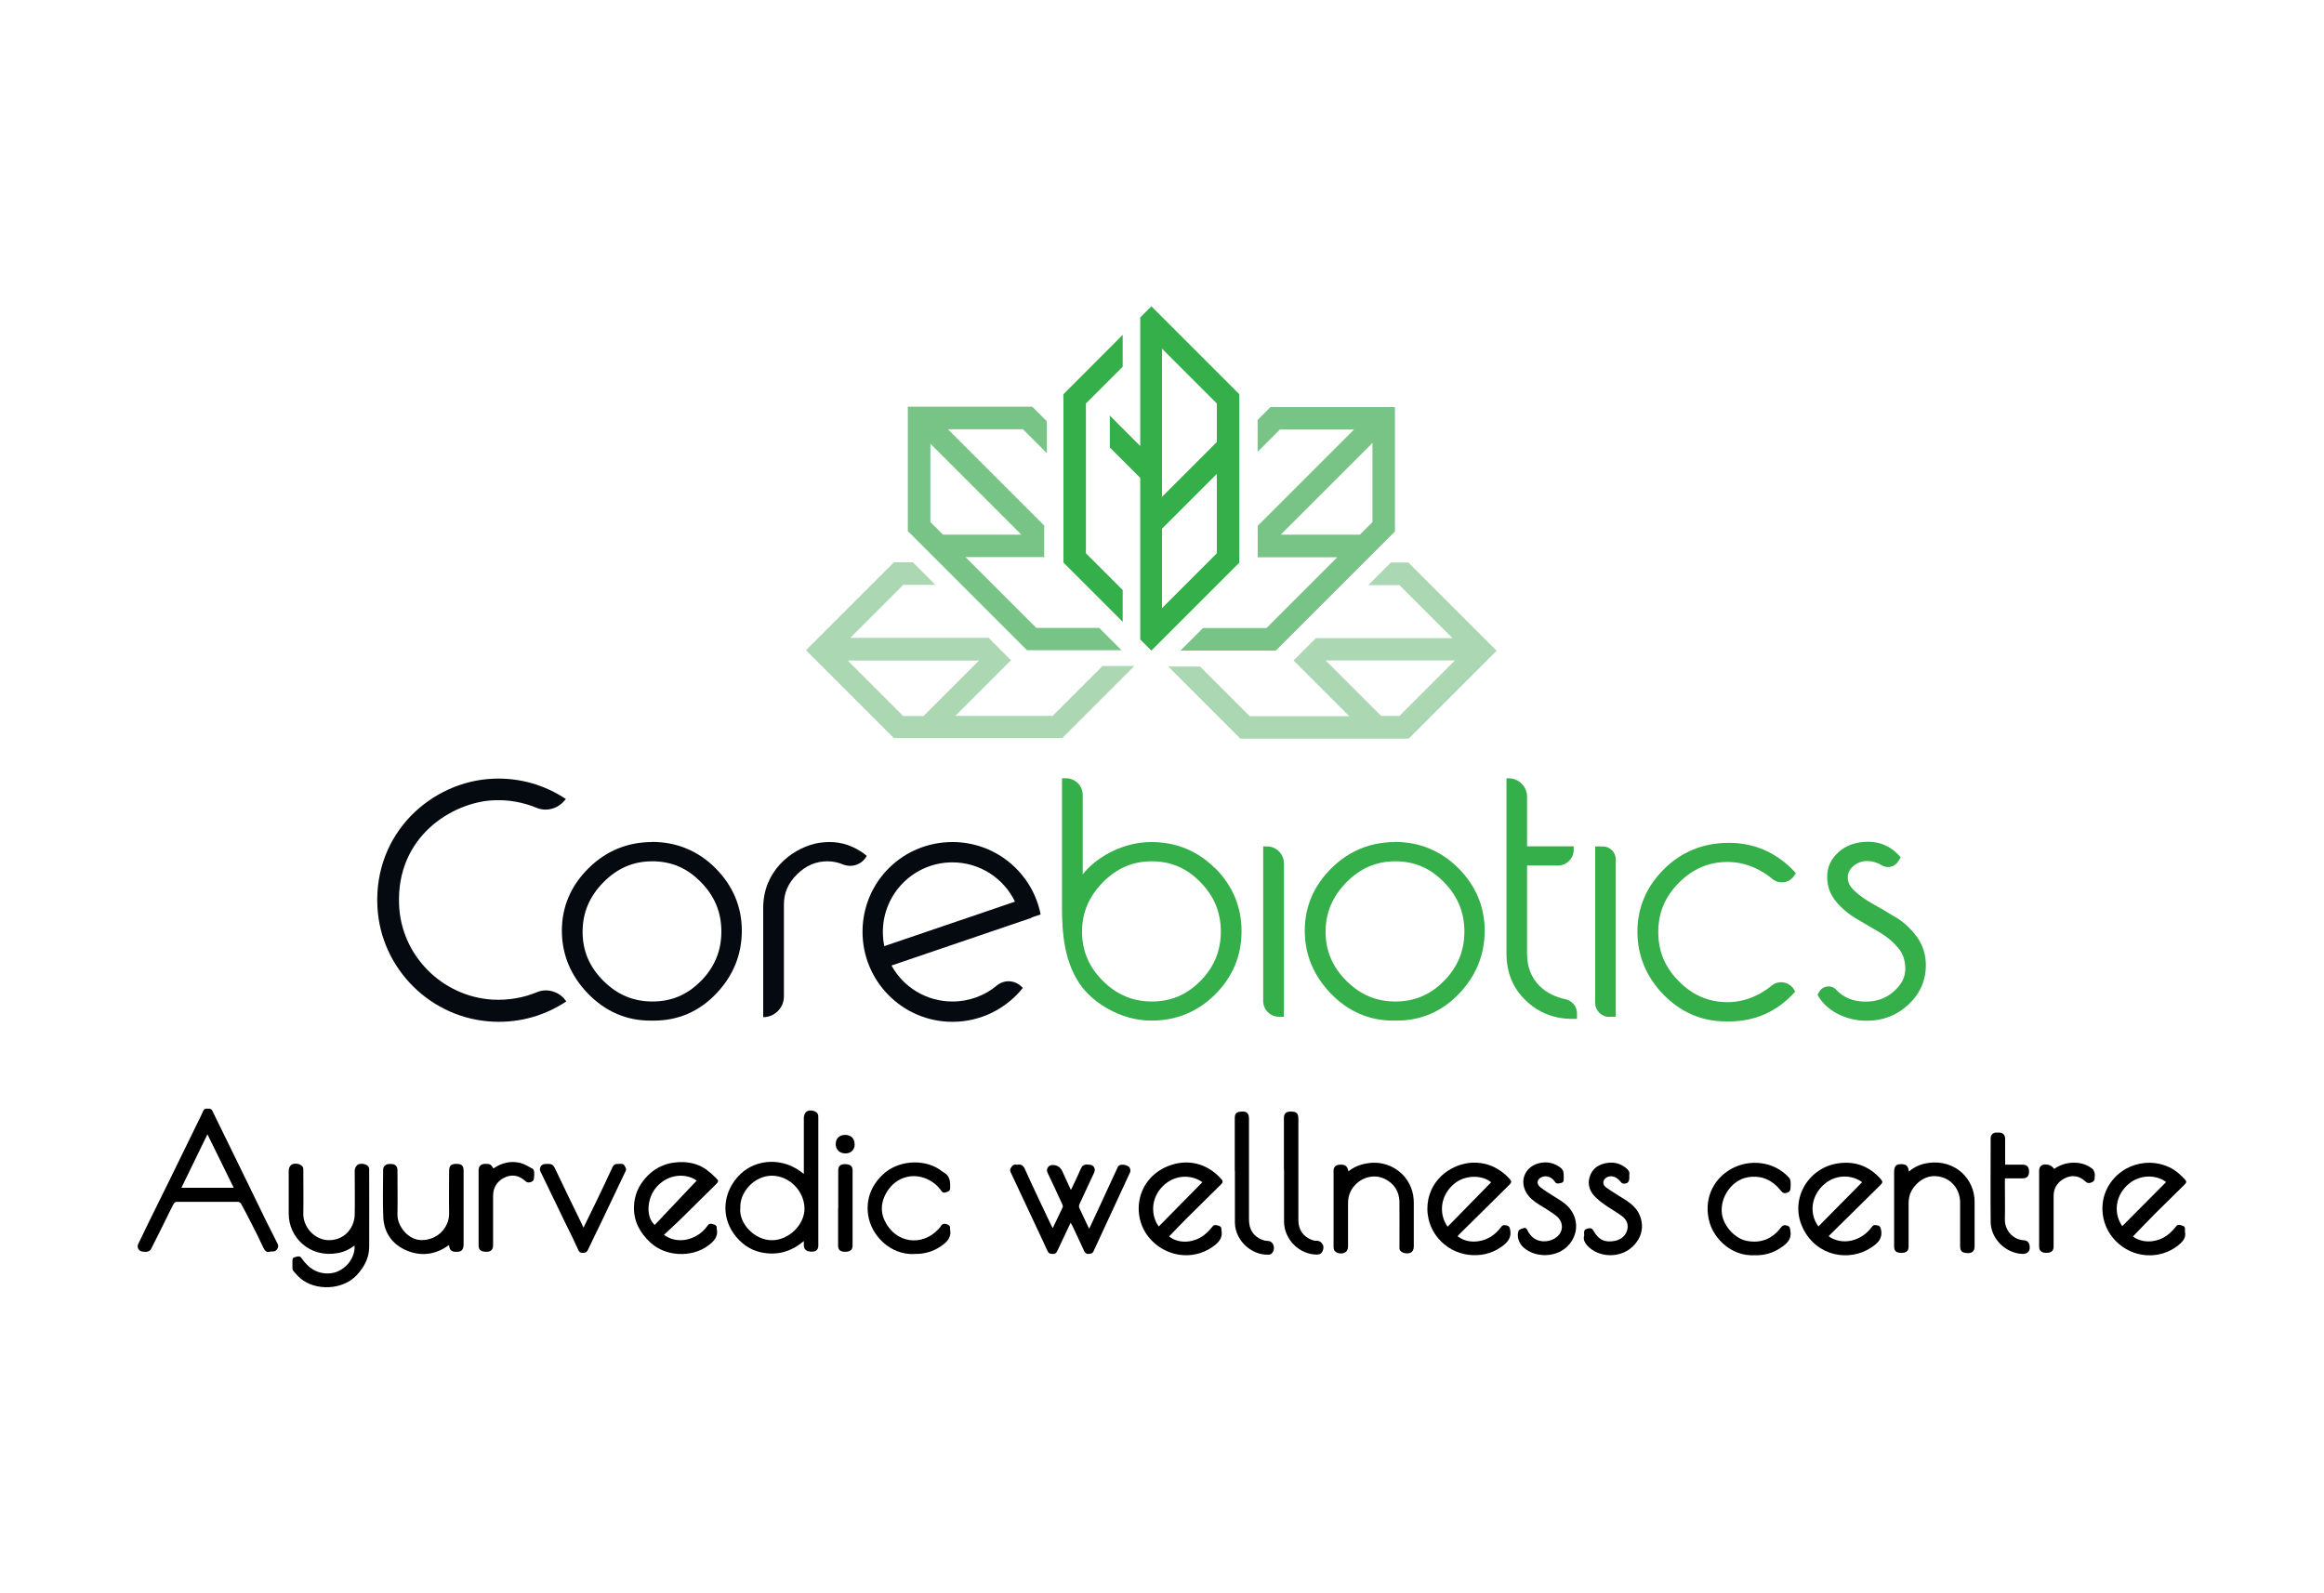 <?xml version="1.0" encoding="UTF-8"?>
<svg id="Layer_1" data-name="Layer 1" xmlns="http://www.w3.org/2000/svg" viewBox="0 0 175 120">
  <defs>
    <style>
      .cls-1 {
        fill: #78c487;
      }

      .cls-1, .cls-2, .cls-3, .cls-4, .cls-5 {
        stroke-width: 0px;
      }

      .cls-2 {
        fill: #35af4a;
      }

      .cls-3 {
        fill: #abd8b3;
      }

      .cls-4 {
        fill: #000;
      }

      .cls-5 {
        fill: #040a10;
      }
    </style>
  </defs>
  <path class="cls-5" d="M49.11,63.42c-1.86,0-3.48.67-4.8,1.98-1.32,1.31-2,2.89-2,4.69s.66,3.39,1.96,4.74h0c1.31,1.35,2.89,2.04,4.71,2.04h.24c1.84,0,3.42-.68,4.71-2.03,1.28-1.34,1.93-2.94,1.93-4.74s-.67-3.39-1.98-4.71c-1.31-1.31-2.93-1.98-4.79-1.98ZM52.79,73.87c-1.02,1.05-2.22,1.56-3.66,1.56s-2.65-.51-3.7-1.56c-1.05-1.05-1.56-2.26-1.56-3.69s.51-2.65,1.56-3.72c1.05-1.07,2.26-1.59,3.69-1.59s2.63.51,3.66,1.57c1.04,1.06,1.54,2.28,1.54,3.72s-.5,2.66-1.52,3.71Z"/>
  <path class="cls-2" d="M96.32,76.58h.36v-11.56c0-.7-.57-1.27-1.27-1.27h-.29v11.64c0,.66.53,1.19,1.19,1.19Z"/>
  <path class="cls-2" d="M105.05,63.42c-1.86,0-3.48.67-4.8,1.98-1.32,1.31-2,2.89-2,4.69s.66,3.39,1.96,4.74h0c1.31,1.35,2.89,2.04,4.71,2.04h.24c1.84,0,3.42-.68,4.71-2.03,1.28-1.34,1.93-2.94,1.93-4.74s-.67-3.39-1.98-4.71c-1.31-1.31-2.93-1.98-4.79-1.98ZM108.74,73.87c-1.02,1.05-2.22,1.56-3.66,1.56s-2.65-.51-3.7-1.56c-1.05-1.05-1.56-2.26-1.56-3.69s.51-2.65,1.56-3.72c1.05-1.07,2.26-1.59,3.69-1.59s2.63.51,3.66,1.57c1.04,1.06,1.54,2.28,1.54,3.72s-.5,2.66-1.52,3.71Z"/>
  <path class="cls-2" d="M115.98,74.31c-.67-.66-.99-1.47-.99-2.49v-6.63h2.32c.66,0,1.19-.53,1.19-1.19v-.26h-3.51v-3.73c0-.77-.62-1.39-1.39-1.39h-.16v13.2c0,1.43.49,2.62,1.46,3.54.96.92,2.14,1.38,3.51,1.38h.34v-.42c0-.52-.37-.96-.87-1.06-.71-.15-1.42-.48-1.89-.95Z"/>
  <path class="cls-2" d="M121.17,76.58h.5v-11.85c0-.54-.44-.98-.98-.98h-.57v11.78c0,.58.47,1.06,1.06,1.06Z"/>
  <path class="cls-2" d="M132.61,74.79c-.8.45-1.65.69-2.52.69-1.41,0-2.61-.51-3.66-1.56-1.05-1.05-1.56-2.27-1.56-3.72s.51-2.67,1.56-3.72c1.05-1.05,2.25-1.56,3.66-1.56.87,0,1.72.23,2.52.69.3.17.59.37.85.59.52.43,1.31.31,1.66-.27l.11-.18-.08-.08c-1.36-1.45-3.03-2.19-4.96-2.19s-3.57.67-4.89,1.98c-1.32,1.31-2,2.9-2,4.71s.66,3.4,1.96,4.74c1.31,1.34,2.89,2.02,4.71,2.02h.24c1.95,0,3.61-.74,4.93-2.2l.04-.04-.09-.16c-.36-.59-1.15-.73-1.68-.3-.25.21-.53.4-.81.56Z"/>
  <path class="cls-2" d="M142.76,69.1c-.58-.36-1.16-.71-1.73-1.02-.54-.3-1.01-.63-1.39-.99-.34-.31-.5-.64-.5-.99s.14-.63.42-.87c.3-.25.63-.38,1.02-.38s.76.1,1.09.31c.43.27,1.01.15,1.27-.29l.18-.29v-.02l-.09-.1c-.64-.7-1.43-1.06-2.34-1.06s-1.64.25-2.21.75c-.59.51-.89,1.14-.89,1.88s.23,1.36.69,1.9c.43.51.95.94,1.55,1.29.54.32,1.1.65,1.72,1.01.54.32,1.01.71,1.39,1.17.36.43.53.94.53,1.58s-.28,1.16-.85,1.68c-.58.52-1.28.78-2.14.78-.92,0-1.66-.3-2.23-.91-.35-.37-.97-.3-1.24.14l-.15.25.03.05c.32.58.83,1.05,1.51,1.4.67.34,1.4.51,2.17.51,1.22,0,2.28-.41,3.14-1.22.87-.81,1.31-1.81,1.31-2.97,0-.79-.23-1.51-.67-2.12-.43-.59-.96-1.09-1.57-1.47Z"/>
  <path class="cls-2" d="M91.5,65.4c-1.31-1.31-2.93-1.98-4.8-1.98-1.17,0-2.32.32-3.4.94-.71.41-1.3.91-1.77,1.49v-5.98c0-.69-.56-1.25-1.25-1.25h-.31v9.75c0,1.82.14,4.23,1.56,6.04h0c.5.61,1.11,1.12,1.84,1.54,1.08.61,2.2.92,3.34.92,1.87,0,3.49-.67,4.8-1.98s1.98-2.91,1.98-4.75-.67-3.43-1.98-4.75ZM90.4,73.87c-1.02,1.05-2.22,1.56-3.66,1.56s-2.65-.51-3.7-1.56c-1.05-1.05-1.56-2.26-1.56-3.69s.51-2.65,1.56-3.72c1.05-1.07,2.26-1.59,3.69-1.59s2.63.51,3.66,1.57c1.04,1.06,1.54,2.28,1.54,3.72s-.5,2.66-1.52,3.71Z"/>
  <path class="cls-5" d="M77.66,69.11l.7-.24c-.61-3.11-3.35-5.45-6.64-5.45-3.72,0-6.72,2.95-6.77,6.67-.05,3.78,3,6.87,6.77,6.87,2.14,0,4.06-1,5.3-2.55l-.1-.1c-.5-.5-1.3-.54-1.85-.09-.91.76-2.07,1.21-3.35,1.21-1.98,0-3.7-1.09-4.59-2.71l10.54-3.59v-.02ZM66.48,70.19c0-2.89,2.34-5.24,5.24-5.24,2.07,0,3.87,1.21,4.71,2.96l-9.84,3.35c-.07-.34-.11-.7-.11-1.07Z"/>
  <path class="cls-5" d="M65.14,64.35c-.83-.62-1.72-.93-2.64-.93-.39,0-.77.04-1.13.12-1.81.45-3.9,2.06-3.9,4.86v8.21h0c.86,0,1.56-.7,1.56-1.56v-6.93c0-.87.32-1.61.99-2.27.67-.66,1.42-.98,2.29-.98.4,0,.78.08,1.15.23.65.27,1.4.04,1.76-.56l.05-.08-.14-.1Z"/>
  <path class="cls-5" d="M42.49,75.22c-.52-.58-1.35-.79-2.06-.49-1.01.42-2.14.62-3.32.56-3.82-.22-6.91-3.33-7.06-7.15-.21-5.16,4.02-7.69,7.03-7.86,1.18-.07,2.3.14,3.32.56.72.3,1.55.09,2.06-.49l.15-.17c-1.56-1.04-3.45-1.62-5.48-1.53-4.6.19-9,4.06-8.71,9.65.24,4.68,4.06,8.46,8.75,8.65,2.03.09,3.92-.49,5.48-1.53l-.15-.17Z"/>
  <g>
    <g>
      <path class="cls-1" d="M84.47,48.99l-1.7-1.7h-4.74l-5.33-5.33h5.9l.03.03v-.03h.05l-.05-.05v-2.33l-7.25-7.25h5.65l1.8,1.8v-2.4l-1.1-1.1h-9.37v9.37l8.97,8.97h7.14ZM71.01,40.27l-.95-.95v-5.9l6.85,6.85h-5.9Z"/>
      <path class="cls-1" d="M101.96,32.35l-7.25,7.25v2.4l.03-.03h5.96l-5.33,5.33h-4.78l-1.7,1.7h7.18l8.97-8.97v-9.37h-9.37l-.97.97v2.4l1.68-1.68h5.58ZM96.44,40.27l6.91-6.91v5.96l-.95.95h-5.96Z"/>
    </g>
    <path class="cls-3" d="M79.29,53.92h-7.35l4.18-4.18h.02l-1.7-1.7h-10.41l3.99-3.99h2.42l-1.7-1.7h-1.43l-6.62,6.62,6.62,6.62h12.68l5.43-5.43h-2.4l-3.74,3.74ZM63.84,49.75h9.88l-4.18,4.18h-1.53l-4.18-4.18Z"/>
    <path class="cls-3" d="M106.09,42.37h-1.36l-1.7,1.7h2.35l3.99,3.99h-10.28l-1.68,1.68h0,0s-.02.02-.02.02h.03l4.18,4.18h-7.49l-3.74-3.74h-2.4l5.43,5.43h12.68l6.62-6.62-6.62-6.62ZM105.39,53.92h-1.39l-4.18-4.18h9.74l-4.18,4.18Z"/>
    <path class="cls-2" d="M93.32,29.69l-6.62-6.62-.84.84v.4h0v9.28l-2.29-2.29v2.4l2.29,2.29v12.13h0v.04l.84.84,6.62-6.62v-12.68ZM91.63,41.67l-4.13,4.13v-5.98l4.13-4.13v5.98ZM91.63,33.29l-4.13,4.13v-11.16l4.13,4.13v2.91Z"/>
    <polygon class="cls-2" points="84.54 44.44 81.77 41.67 81.77 30.39 84.54 27.62 84.54 25.22 80.08 29.69 80.08 42.37 84.54 46.83 84.54 44.44"/>
  </g>
  <g>
    <path class="cls-4" d="M82.02,92.54c.23-.48.43-.92.63-1.35.51-1.1,1.01-2.2,1.52-3.29.02-.05.06-.09.1-.12.21-.13.69-.03.8.18.05.1.07.26.02.35-.91,1.98-1.83,3.95-2.74,5.92-.09.2-.23.2-.4.21-.17,0-.25-.08-.32-.23-.28-.63-.58-1.25-.87-1.87-.04-.08-.09-.16-.14-.25-.34.72-.67,1.42-1,2.12-.07.14-.14.24-.32.23-.18,0-.32,0-.42-.22-.47-1.03-.96-2.05-1.44-3.08-.42-.9-.84-1.79-1.26-2.69-.07-.15-.18-.3-.06-.49.1-.17.21-.28.41-.24.03,0,.06,0,.09,0,.28-.04.44.06.56.34.63,1.4,1.29,2.78,1.95,4.17.04.08.08.16.14.27.26-.54.51-1.05.75-1.57.03-.06,0-.15-.02-.21-.37-.81-.75-1.62-1.13-2.42-.11-.23.07-.53.32-.55q.56-.04.8.46c.21.46.42.92.65,1.42.16-.33.3-.62.44-.92.13-.27.24-.56.38-.82.04-.08.16-.14.26-.17.09-.03.2,0,.29,0,.34,0,.52.3.38.6-.37.78-.72,1.56-1.09,2.34-.06.13-.07.25,0,.38.23.48.45.95.7,1.48Z"/>
    <path class="cls-4" d="M109.76,93.11c.46.35.97.45,1.53.38.74-.1,1.31-.49,1.75-1.08.14-.19.28-.14.45-.1.18.05.2.17.23.33.12.65-.27,1-.74,1.32-1.34.92-3.47.79-4.72-.74-1.35-1.67-.94-4.25,1.21-5.29,1.49-.72,3.15-.35,4.24.9.13.15.1.25-.03.38-.74.73-1.47,1.46-2.21,2.19-.52.51-1.04,1.02-1.55,1.53-.05.05-.1.11-.16.17ZM112.29,89.05c-.63-.54-1.97-.63-2.86.17-1.1.99-1.01,2.39-.42,3.17,1.09-1.12,2.18-2.23,3.27-3.34Z"/>
    <path class="cls-4" d="M88.04,93.13c.74.58,1.86.48,2.62-.1.24-.19.46-.42.65-.66.14-.17.28-.09.43-.06.15.04.25.12.23.28,0,.02,0,.03,0,.04.14.63-.23.98-.69,1.3-1.53,1.06-3.61.7-4.78-.75-1.34-1.66-.91-4.36,1.4-5.33,1.44-.6,2.97-.29,4.08.97.13.15.09.26-.04.39-.84.83-1.68,1.66-2.52,2.49-.46.46-.92.94-1.37,1.41ZM87.25,92.38c1.1-1.11,2.19-2.23,3.29-3.34-.76-.56-2.04-.63-2.97.29-.94.92-.91,2.25-.31,3.05Z"/>
    <path class="cls-4" d="M101.52,88.24c.42-.35.89-.53,1.42-.62,1.63-.29,3.17.76,3.47,2.38.03.19.05.38.05.56,0,1.11,0,2.21,0,3.32,0,.27-.13.46-.33.5-.29.07-.63-.04-.72-.24-.03-.06-.03-.15-.03-.22,0-1.14.01-2.27,0-3.41-.02-.79-.41-1.38-1.11-1.72-.92-.45-2.04-.03-2.54.89-.16.3-.22.6-.22.94,0,1.08,0,2.15,0,3.23,0,.24-.08.42-.29.51-.25.11-.6.02-.74-.18-.04-.06-.06-.15-.06-.23,0-1.93,0-3.87,0-5.8,0-.26.18-.41.45-.43.45-.04.61.15.67.51Z"/>
    <path class="cls-4" d="M119.29,93.12c0-.1,0-.14,0-.19-.04-.25.06-.37.31-.41.18-.03.28-.02.38.16.38.69.86.93,1.61.78.46-.09.81-.36.94-.82.12-.43-.06-.8-.41-1.06-.41-.3-.87-.55-1.29-.85-.28-.2-.56-.42-.79-.67-.41-.46-.52-1.01-.28-1.58.23-.54.69-.8,1.25-.89.54-.09,1.02.05,1.44.39.16.13.28.27.24.5-.01.07,0,.15,0,.23,0,.32-.16.47-.47.43-.06,0-.13-.06-.17-.12-.17-.21-.37-.38-.65-.42-.25-.04-.53.09-.62.29-.1.2-.05.4.21.58.47.33.96.62,1.45.93.43.28.81.62,1.02,1.1.37.87.17,1.73-.53,2.4-.94.89-2.57.84-3.42-.1-.19-.21-.28-.44-.24-.67Z"/>
    <path class="cls-4" d="M117.75,88.61c0,.05,0,.11,0,.16,0,.14,0,.28-.18.32-.18.04-.35.13-.5-.1-.23-.34-.59-.46-.91-.36-.41.13-.51.51-.18.78.32.25.67.47,1.01.68.45.29.93.54,1.26.99.69.92.54,2.13-.33,2.89-.87.76-2.34.74-3.18,0-.36-.31-.55-.83-.39-1.27.04-.1.23-.15.37-.2.12-.05.22,0,.28.13.16.33.38.6.72.75.56.25,1.31.08,1.69-.4.34-.44.26-1.04-.24-1.42-.4-.31-.84-.56-1.27-.83-.38-.24-.74-.51-.97-.91-.56-.97-.02-2.05,1.1-2.24.45-.08.87-.01,1.26.22.39.23.46.36.46.8Z"/>
    <path class="cls-4" d="M96.68,88.11c0-1.3,0-2.61,0-3.91,0-.33.16-.48.49-.48.48,0,.6.12.6.6,0,2.53,0,5.06,0,7.59,0,.7.35,1.22,1,1.47.11.04.24.08.35.07.25-.01.4.12.5.32.09.19,0,.5-.16.64-.07.05-.18.08-.27.08-1.34.01-2.49-1.13-2.5-2.48,0-.02,0-.03,0-.05,0-1.29,0-2.58,0-3.87Z"/>
    <path class="cls-4" d="M92.98,88.18c0-1.32,0-2.64,0-3.96,0-.39.14-.5.62-.5.3,0,.45.18.45.52,0,2.53,0,5.06,0,7.6,0,.73.3,1.27,1,1.54.12.05.25.08.37.08.24,0,.4.12.47.32.1.26,0,.56-.2.68-.05.03-.13.04-.19.04-1.3.03-2.48-1.09-2.51-2.39,0-.05,0-.11,0-.16,0-1.26,0-2.52,0-3.78Z"/>
  </g>
  <g>
    <path class="cls-4" d="M137.68,93.1c1.06.76,2.52.36,3.27-.69.14-.19.27-.15.45-.11.19.05.21.17.25.34.12.66-.27,1.01-.74,1.32-1.66,1.1-4.12.67-5.15-1.46-1.02-2.1.33-4.47,2.53-4.86,1.29-.23,2.41.14,3.3,1.13.2.22.2.28,0,.49-1.27,1.25-2.53,2.5-3.8,3.75-.03.03-.06.07-.1.11ZM140.22,89.04c-.76-.58-2.09-.65-3.02.31-.97,1.01-.84,2.28-.27,3.02,1.09-1.11,2.18-2.21,3.28-3.32Z"/>
    <path class="cls-4" d="M160.6,93.12c.79.59,1.9.45,2.64-.12.23-.18.44-.4.62-.63.16-.2.31-.1.47-.06.15.03.22.13.2.28,0,.05-.01.11,0,.16.11.48-.17.77-.51,1.05-1.42,1.12-3.44.96-4.7-.33-1.12-1.13-1.27-2.81-.62-4.02,1.09-2.02,3.68-2.42,5.28-1.14.18.15.35.31.51.48.18.19.18.27-.01.45-.72.71-1.44,1.41-2.15,2.12-.58.58-1.14,1.17-1.72,1.77ZM159.81,92.35c1.1-1.11,2.2-2.21,3.3-3.32-.7-.55-2.03-.65-2.97.28-.95.94-.92,2.21-.33,3.04Z"/>
    <path class="cls-4" d="M143.75,88.24c.42-.38.91-.57,1.45-.65,2.05-.29,3.49,1.23,3.49,2.91,0,1.12,0,2.24,0,3.37,0,.34-.16.51-.49.51-.44,0-.6-.14-.6-.52,0-1.09,0-2.18,0-3.28,0-.87-.5-1.63-1.32-1.9-.75-.24-1.51-.05-2.11.67-.31.37-.45.79-.45,1.27,0,1.08,0,2.17,0,3.25,0,.35-.16.49-.55.49-.39,0-.54-.14-.54-.5,0-1.87,0-3.73,0-5.6,0-.35.13-.55.37-.57.47-.04.68.05.74.53Z"/>
    <path class="cls-4" d="M132.12,94.54c-1.74.09-3.02-1.23-3.38-2.44-.48-1.63.16-3.25,1.64-4.07,1.34-.74,3.18-.6,4.33.66.07.08.11.2.12.3.02.16,0,.32,0,.48,0,.19-.06.29-.26.36-.22.08-.33.02-.46-.14-.64-.81-1.46-1.2-2.51-1.02-1.21.22-2.09,1.51-1.94,2.73.12.96,1.01,1.92,1.93,2.07,1.04.18,1.88-.18,2.51-1.01.14-.19.27-.21.48-.15.22.07.21.22.24.4.11.62-.26.95-.7,1.25-.61.42-1.29.61-2.02.58Z"/>
    <path class="cls-4" d="M150.96,87.72c.46,0,.9,0,1.34,0,.34,0,.49.17.49.52,0,.35-.16.51-.5.51-.43,0-.86,0-1.31,0,0,.07-.01.14-.01.2,0,.96.02,1.93,0,2.89-.02.81.6,1.52,1.41,1.57.34.02.48.24.46.62-.02.25-.22.41-.52.41-1.28-.03-2.41-1.13-2.42-2.41-.02-2.11,0-4.22,0-6.32,0-.23.18-.41.41-.41.08,0,.15,0,.23,0,.27,0,.45.18.45.46,0,.57,0,1.14,0,1.71,0,.08,0,.16,0,.26Z"/>
    <path class="cls-4" d="M154.68,88.04c.52-.36,1.09-.51,1.71-.46.44.03.84.19,1.18.46.09.07.13.21.16.32.03.11,0,.23,0,.34.01.17-.05.28-.22.35-.17.07-.31.09-.47-.06-.41-.39-.92-.52-1.44-.3-.59.25-.95.7-.96,1.36,0,1.28,0,2.56,0,3.84,0,.32-.18.47-.54.47-.37,0-.55-.15-.55-.47,0-1.91,0-3.82,0-5.73,0-.28.18-.46.46-.46q.41,0,.66.32Z"/>
  </g>
  <g>
    <path class="cls-4" d="M20.3,94.29c-.22.05-.36-.08-.48-.34-.28-.61-.58-1.21-.89-1.81-.25-.5-.51-.99-.78-1.48-.04-.07-.14-.14-.22-.14-1.55,0-3.09,0-4.64,0-.07,0-.18.08-.21.14-.21.4-.41.81-.61,1.22-.37.74-.73,1.48-1.11,2.22-.04.08-.16.14-.26.17-.11.03-.23.01-.34,0-.3-.01-.48-.32-.35-.58.25-.51.49-1.02.74-1.53.57-1.16,1.15-2.32,1.72-3.49.65-1.33,1.3-2.66,1.95-3.99.17-.34.34-.67.49-1.02.07-.17.2-.16.34-.16.14,0,.26,0,.34.16.67,1.37,1.34,2.74,2.01,4.11.68,1.4,1.36,2.8,2.04,4.19.29.59.59,1.17.88,1.75.1.19-.07.51-.29.54-.09.01-.18,0-.34.02ZM17.6,89.46c-.66-1.35-1.31-2.67-1.98-4.03-.66,1.36-1.31,2.69-1.96,4.03h3.94Z"/>
    <path class="cls-4" d="M60.53,88.44v-.46c0-1.26,0-2.52,0-3.78,0-.25.13-.48.31-.53.26-.08.61.01.73.21.05.08.05.2.05.3,0,2.66,0,5.32,0,7.98,0,.55,0,1.11,0,1.66,0,.29-.17.45-.47.45-.4,0-.6-.13-.62-.44,0-.1,0-.21,0-.36-.96.82-2.04,1.11-3.24.85-.85-.19-1.51-.68-2.02-1.38-1.02-1.41-.81-3.26.48-4.51,1.2-1.15,3.24-1.31,4.78-.01ZM55.74,91.01c-.09,1.16,1.09,2.4,2.39,2.4,1.25,0,2.47-1.16,2.45-2.41-.03-1.31-1.14-2.44-2.45-2.45-1.35,0-2.46,1.27-2.38,2.46Z"/>
    <path class="cls-4" d="M26.7,93.81c-.4.3-.81.49-1.28.57-2.08.38-3.69-1.17-3.68-2.98,0-1.07,0-2.14,0-3.21,0-.25.13-.47.32-.52.29-.08.64.03.75.24.03.06.03.15.03.22,0,1.09.02,2.18,0,3.28-.03,1.08,1.04,2.27,2.41,1.94.59-.14,1.03-.52,1.28-1.07.11-.24.18-.53.18-.8.02-1.1,0-2.2,0-3.3,0-.22.15-.45.31-.5.29-.08.64.02.75.23.03.06.03.13.03.2,0,1.93.01,3.85,0,5.78,0,.83-.35,1.51-.93,2.14-1.04,1.14-3.11,1.22-4.25.25-.2-.17-.37-.37-.54-.57-.04-.04-.06-.12-.06-.19,0-.14,0-.29,0-.43,0-.37,0-.36.36-.45.17-.04.25.01.35.15.49.71,1.14,1.16,2.05,1.12,1.05-.04,1.99-1.05,1.92-2.1Z"/>
    <path class="cls-4" d="M49.99,93c.95.7,2.18.43,2.94-.28.14-.13.26-.28.37-.43.13-.19.29-.11.45-.07.15.04.24.12.22.29,0,0,0,.02,0,.02.14.65-.25,1-.71,1.33-1.2.85-3.13.8-4.29-.28-.79-.74-1.27-1.61-1.23-2.72.03-.83.33-1.54.89-2.16.77-.86,1.75-1.22,2.89-1.17.62.03,1.21.22,1.71.59.24.18.46.38.67.59.23.22.23.27,0,.5-.48.47-.96.95-1.44,1.42-.45.45-.9.9-1.36,1.34-.36.35-.73.68-1.1,1.03ZM52.46,88.92c-.76-.56-2.16-.56-3.07.54-.69.83-.76,2.22-.09,2.8,1.05-1.11,2.11-2.23,3.16-3.34Z"/>
    <path class="cls-4" d="M33.8,93.78c-1.01.73-2.1.87-3.21.39-1.07-.46-1.68-1.35-1.73-2.51-.05-1.18-.01-2.36-.01-3.55,0-.26.18-.43.44-.44.06,0,.12,0,.18,0,.29,0,.46.17.46.46,0,1.11.02,2.23,0,3.34-.02.73.57,1.59,1.33,1.85.69.23,1.59-.04,2.09-.65.31-.38.48-.8.47-1.31-.02-1.05,0-2.11,0-3.16,0-.4.14-.54.55-.54.4,0,.54.14.54.52,0,1.84,0,3.68,0,5.53,0,.37-.13.55-.43.57-.47.03-.62-.09-.67-.51Z"/>
    <path class="cls-4" d="M68.85,94.45c-1.8.08-3.26-1.39-3.48-2.96-.16-1.17.23-2.18,1.09-3.01,1.11-1.07,3.02-1.23,4.27-.41.12.08.23.18.36.25.46.27.47.7.46,1.16,0,.22-.14.25-.29.31-.15.06-.27.06-.37-.09-.23-.35-.55-.62-.92-.82-1.14-.6-2.41-.27-3.13.8-.47.71-.59,1.5-.22,2.26.82,1.72,2.83,1.96,4.05.63.06-.07.13-.13.17-.21.11-.19.25-.22.45-.16.19.06.28.16.25.36,0,0,0,.02,0,.02.13.63-.24.98-.7,1.29-.6.41-1.27.59-1.99.57Z"/>
    <path class="cls-4" d="M43.94,92.46c.34-.7.66-1.35.98-2.01.4-.84.81-1.67,1.19-2.52.15-.35.41-.25.66-.27.23-.02.28.18.36.33.03.05.01.14-.01.19-.6,1.26-1.2,2.52-1.8,3.78-.35.73-.71,1.45-1.05,2.18-.08.16-.17.22-.35.22-.17,0-.29-.01-.37-.21-.3-.67-.63-1.34-.96-2-.63-1.31-1.27-2.62-1.9-3.93-.11-.24.07-.54.33-.55.61-.03.62,0,.9.6.6,1.28,1.23,2.55,1.85,3.83.05.11.1.22.17.37Z"/>
    <path class="cls-4" d="M37.16,88c.62-.42,1.3-.59,2.02-.41.33.08.63.28.93.44.06.03.1.14.11.22.02.11,0,.23,0,.34,0,.31-.08.42-.39.47-.07.01-.18-.03-.24-.08-.43-.4-.93-.56-1.48-.34-.63.25-.98.75-.98,1.44,0,1.24,0,2.47,0,3.71,0,.32-.16.49-.48.49-.44,0-.61-.13-.61-.49,0-1.89,0-3.78,0-5.66,0-.29.18-.46.46-.47.41,0,.44.01.65.33Z"/>
    <path class="cls-4" d="M63.12,90.97c0-.94,0-1.88,0-2.82,0-.32.16-.47.5-.47.4,0,.58.15.58.46,0,1.89,0,3.78,0,5.66,0,.34-.17.48-.57.48-.36,0-.52-.15-.52-.47,0-.95,0-1.9,0-2.84Z"/>
    <path class="cls-4" d="M64.36,86.19c-.01.42-.29.69-.71.68-.44,0-.73-.3-.72-.73.01-.42.31-.68.75-.66.42.01.68.29.67.71Z"/>
  </g>
</svg>